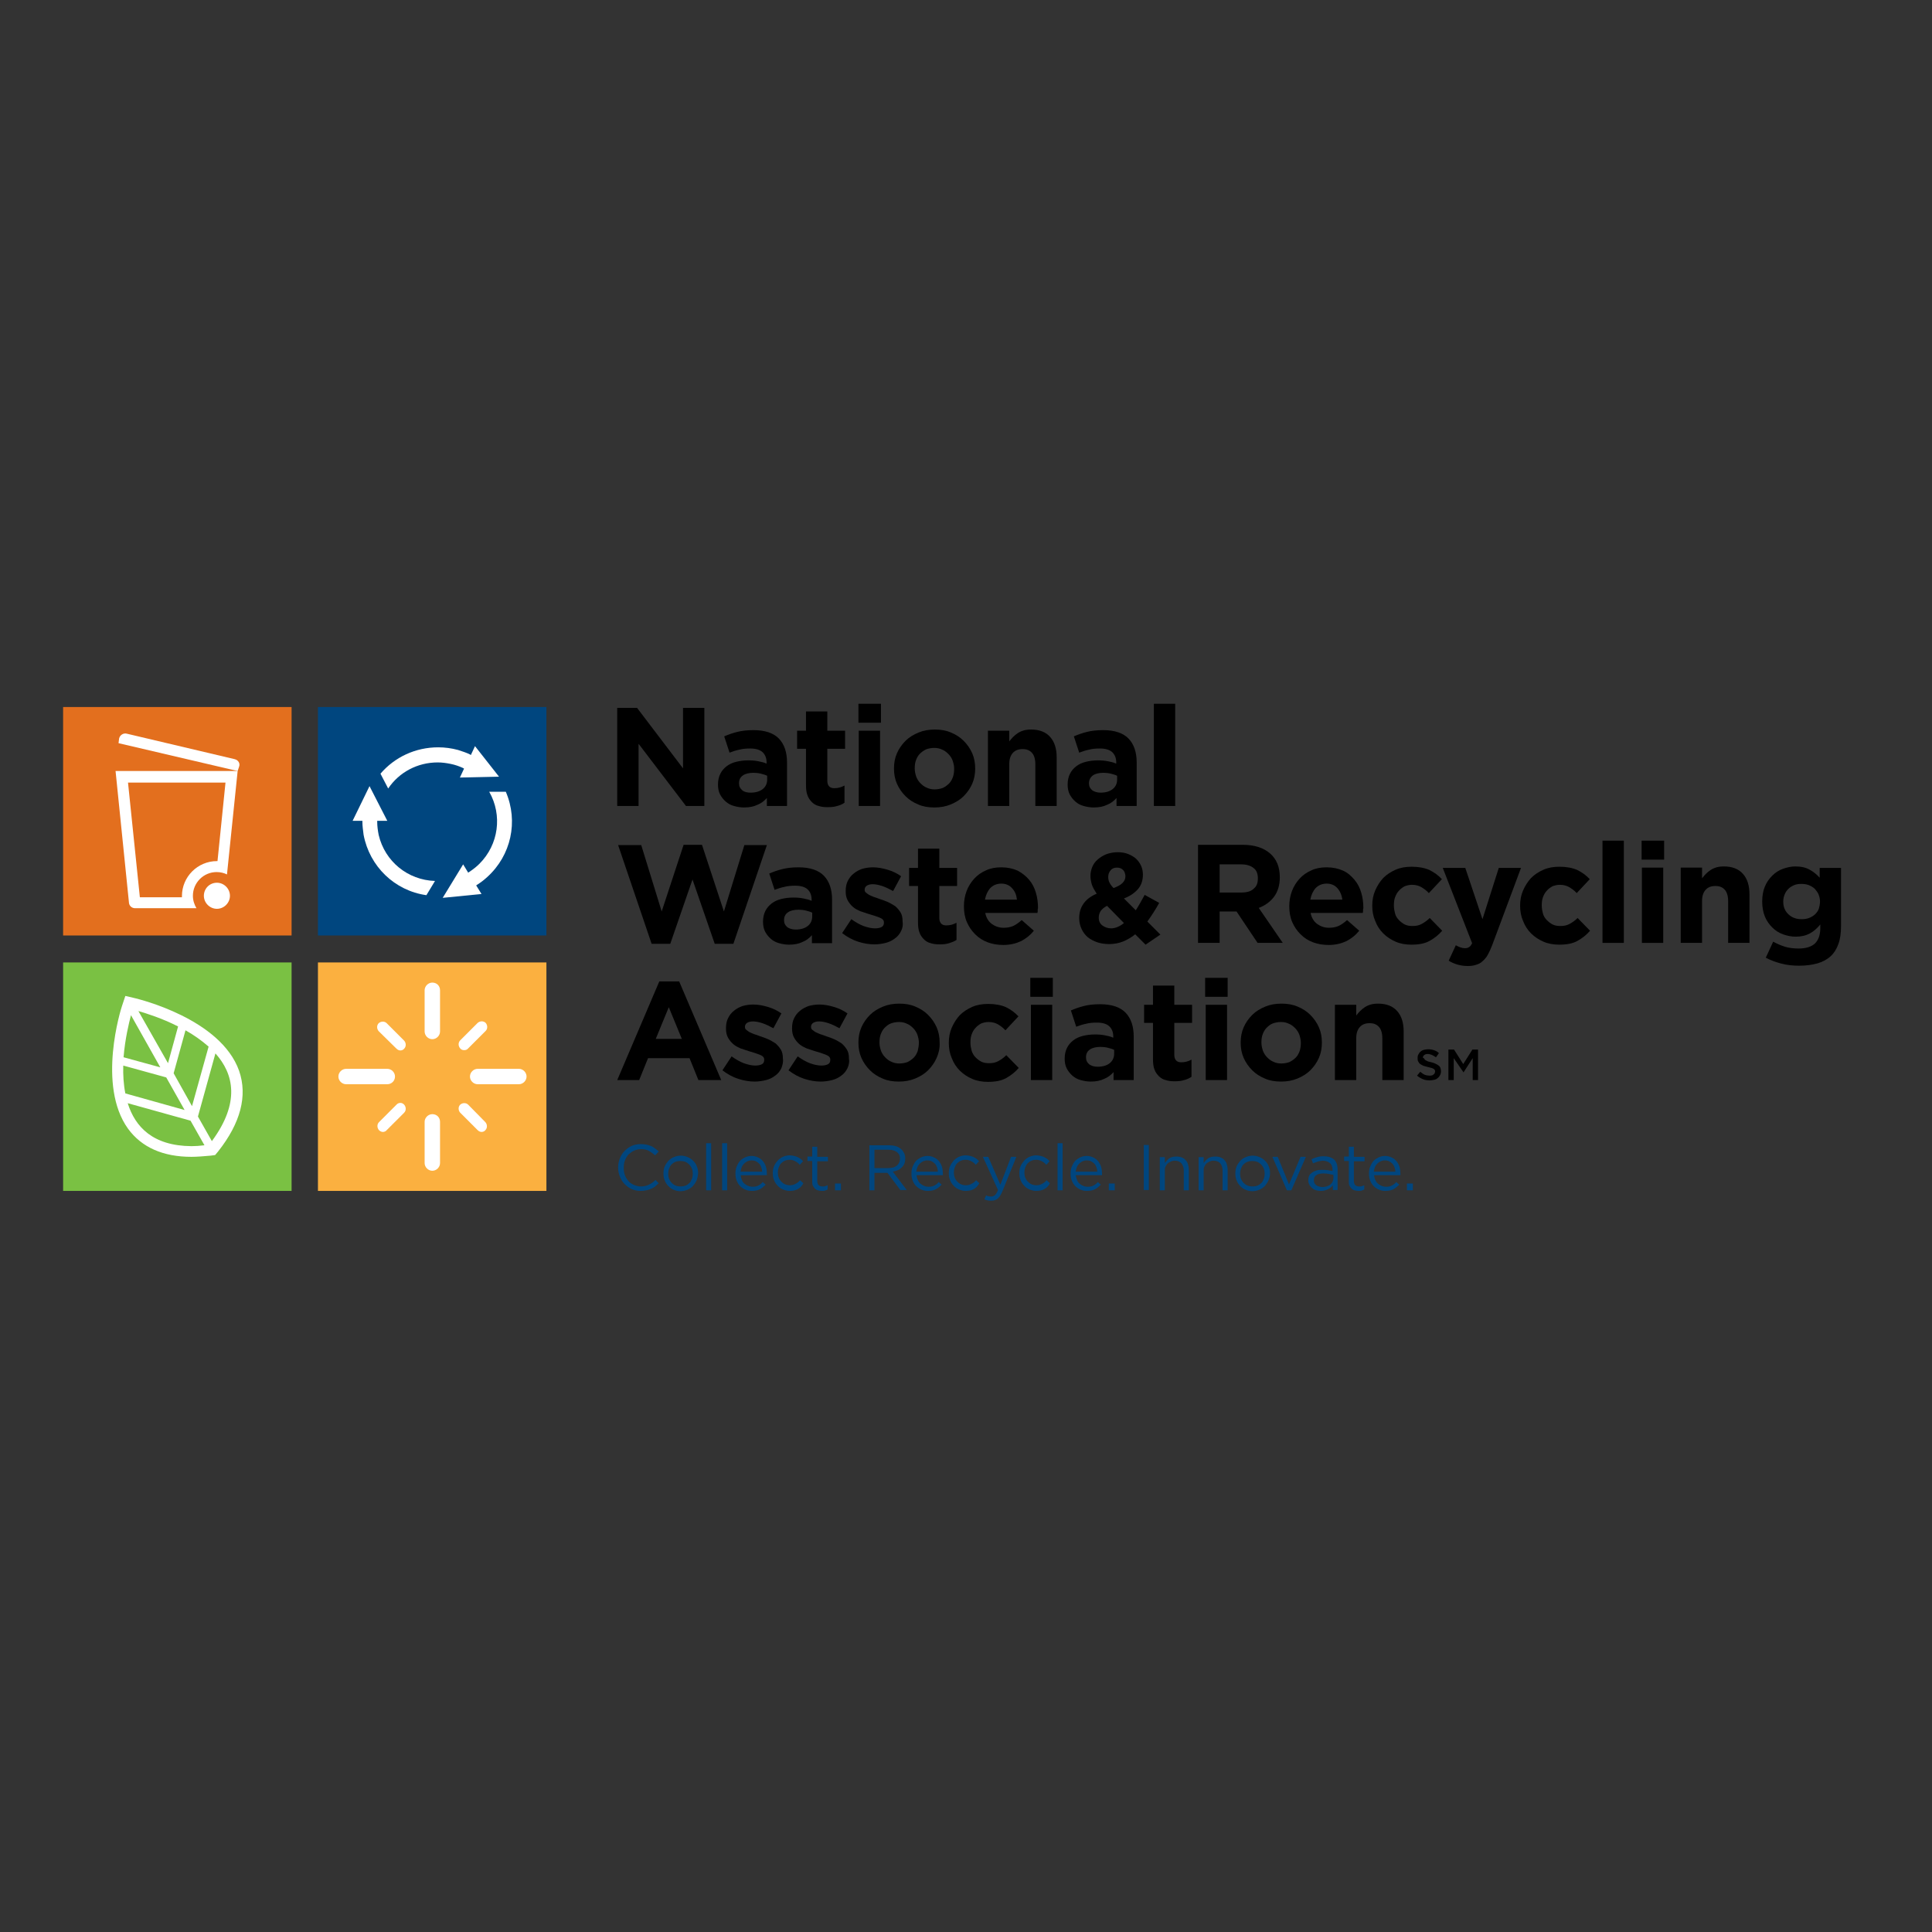<?xml version="1.0" encoding="utf-8"?>
<!-- Generator: Adobe Illustrator 19.2.1, SVG Export Plug-In . SVG Version: 6.00 Build 0)  -->
<svg version="1.1" id="layer" xmlns="http://www.w3.org/2000/svg" xmlns:xlink="http://www.w3.org/1999/xlink" x="0px" y="0px"
	 viewBox="0 0 652 652" style="enable-background:new 0 0 652 652;" xml:space="preserve">
<rect x="0" y="0" width="652" height="652" fill="#333333" stroke="none"/>
<style type="text/css">
	.st0{fill:#00467F;}
	.st1{fill:#E36F1E;}
	.st2{fill:#FFFFFF;}
	.st3{fill:#FBB040;}
	.st4{fill:#7AC143;}
</style>
<g>
	<path class="st0" d="M221.1,400.4c-0.4,0.3-0.9,0.6-1.4,0.8c-0.5,0.2-1,0.4-1.6,0.5c-0.6,0.1-1.2,0.2-1.9,0.2c-1.1,0-2.1-0.2-3-0.6
		c-0.9-0.4-1.7-1-2.4-1.7c-0.7-0.7-1.2-1.5-1.6-2.5c-0.4-1-0.6-2-0.6-3.1c0-1.1,0.2-2.1,0.6-3.1c0.4-1,0.9-1.8,1.6-2.5
		c0.7-0.7,1.5-1.3,2.4-1.7c0.9-0.4,2-0.6,3.1-0.6c0.7,0,1.3,0.1,1.9,0.2c0.6,0.1,1.1,0.3,1.6,0.5c0.5,0.2,0.9,0.5,1.3,0.8
		c0.4,0.3,0.8,0.6,1.2,1l-1.2,1.3c-0.7-0.6-1.4-1.1-2.1-1.5c-0.7-0.4-1.6-0.6-2.7-0.6c-0.8,0-1.6,0.2-2.3,0.5
		c-0.7,0.3-1.3,0.8-1.9,1.3c-0.5,0.6-0.9,1.2-1.2,2c-0.3,0.8-0.4,1.6-0.4,2.5c0,0.9,0.1,1.7,0.4,2.5c0.3,0.8,0.7,1.4,1.2,2
		c0.5,0.6,1.2,1,1.9,1.3c0.7,0.3,1.5,0.5,2.3,0.5c1,0,1.9-0.2,2.7-0.6c0.8-0.4,1.5-0.9,2.2-1.6l1.1,1.1
		C221.9,399.7,221.5,400,221.1,400.4z"/>
	<path class="st0" d="M235.1,398.3c-0.3,0.7-0.7,1.3-1.2,1.9c-0.5,0.5-1.1,1-1.9,1.3c-0.7,0.3-1.5,0.5-2.4,0.5s-1.6-0.2-2.3-0.5
		c-0.7-0.3-1.3-0.7-1.8-1.3c-0.5-0.5-0.9-1.1-1.2-1.9c-0.3-0.7-0.4-1.5-0.4-2.3c0-0.8,0.1-1.6,0.4-2.3c0.3-0.7,0.7-1.3,1.2-1.9
		c0.5-0.5,1.1-1,1.9-1.3c0.7-0.3,1.5-0.5,2.4-0.5c0.8,0,1.6,0.2,2.3,0.5c0.7,0.3,1.3,0.7,1.9,1.3c0.5,0.5,0.9,1.1,1.2,1.9
		c0.3,0.7,0.4,1.5,0.4,2.3C235.5,396.8,235.4,397.6,235.1,398.3z M233.5,394.4c-0.2-0.5-0.5-1-0.9-1.4c-0.4-0.4-0.8-0.7-1.3-0.9
		c-0.5-0.2-1.1-0.3-1.7-0.3c-0.6,0-1.2,0.1-1.7,0.3c-0.5,0.2-0.9,0.5-1.3,0.9c-0.4,0.4-0.6,0.9-0.8,1.4c-0.2,0.5-0.3,1.1-0.3,1.7
		c0,0.6,0.1,1.2,0.3,1.7c0.2,0.5,0.5,1,0.9,1.4c0.4,0.4,0.8,0.7,1.3,0.9c0.5,0.2,1.1,0.3,1.7,0.3c0.6,0,1.2-0.1,1.7-0.3
		c0.5-0.2,0.9-0.5,1.3-0.9c0.4-0.4,0.6-0.9,0.8-1.4c0.2-0.5,0.3-1.1,0.3-1.7C233.8,395.5,233.7,394.9,233.5,394.4z"/>
	<path class="st0" d="M238.3,401.7v-15.9h1.7v15.9H238.3z"/>
	<path class="st0" d="M243.7,401.7v-15.9h1.7v15.9H243.7z"/>
	<path class="st0" d="M250.4,398.3c0.2,0.5,0.5,0.9,0.9,1.2c0.4,0.3,0.8,0.6,1.2,0.7c0.4,0.2,0.9,0.3,1.4,0.3c0.8,0,1.5-0.1,2-0.4
		c0.6-0.3,1.1-0.7,1.5-1.2l1,0.9c-0.6,0.6-1.2,1.1-1.9,1.5c-0.7,0.4-1.6,0.6-2.7,0.6c-0.8,0-1.5-0.1-2.2-0.4
		c-0.7-0.3-1.3-0.7-1.8-1.2c-0.5-0.5-0.9-1.1-1.2-1.9c-0.3-0.7-0.4-1.5-0.4-2.4c0-0.8,0.1-1.6,0.4-2.3c0.3-0.7,0.6-1.3,1.1-1.9
		c0.5-0.5,1.1-0.9,1.7-1.2c0.7-0.3,1.4-0.5,2.2-0.5c0.8,0,1.6,0.2,2.2,0.5c0.7,0.3,1.2,0.7,1.7,1.3c0.4,0.5,0.8,1.2,1,1.9
		c0.2,0.7,0.3,1.5,0.3,2.3c0,0.1,0,0.2,0,0.2c0,0.1,0,0.2,0,0.3H250C250,397.3,250.2,397.8,250.4,398.3z M257.2,395.4
		c0-0.5-0.1-1-0.3-1.5c-0.2-0.5-0.4-0.9-0.7-1.2c-0.3-0.3-0.7-0.6-1.1-0.8c-0.4-0.2-0.9-0.3-1.5-0.3c-0.5,0-0.9,0.1-1.4,0.3
		c-0.4,0.2-0.8,0.5-1.1,0.8c-0.3,0.3-0.6,0.7-0.8,1.2c-0.2,0.5-0.3,1-0.4,1.5H257.2z"/>
	<path class="st0" d="M269.2,401.3c-0.7,0.4-1.6,0.6-2.7,0.6c-0.8,0-1.6-0.2-2.3-0.5c-0.7-0.3-1.3-0.7-1.8-1.3
		c-0.5-0.5-0.9-1.1-1.2-1.9c-0.3-0.7-0.4-1.5-0.4-2.3c0-0.8,0.1-1.6,0.4-2.3c0.3-0.7,0.7-1.3,1.2-1.9c0.5-0.5,1.1-1,1.8-1.3
		c0.7-0.3,1.5-0.5,2.3-0.5c0.5,0,1,0.1,1.5,0.2c0.4,0.1,0.8,0.2,1.2,0.4c0.4,0.2,0.7,0.4,1,0.6c0.3,0.2,0.6,0.5,0.8,0.8l-1.1,1.2
		c-0.4-0.5-0.9-0.9-1.5-1.2c-0.5-0.3-1.2-0.5-1.9-0.5c-0.6,0-1.1,0.1-1.6,0.3c-0.5,0.2-0.9,0.5-1.3,0.9c-0.4,0.4-0.6,0.9-0.8,1.4
		c-0.2,0.5-0.3,1.1-0.3,1.7c0,0.6,0.1,1.2,0.3,1.7c0.2,0.5,0.5,1,0.9,1.4c0.4,0.4,0.8,0.7,1.3,0.9c0.5,0.2,1,0.3,1.6,0.3
		c0.7,0,1.4-0.2,1.9-0.5c0.6-0.3,1.1-0.7,1.5-1.2l1.1,1C270.6,400.4,269.9,400.9,269.2,401.3z"/>
	<path class="st0" d="M275.8,398.5c0,0.7,0.2,1.2,0.5,1.5c0.4,0.3,0.8,0.4,1.4,0.4c0.3,0,0.6,0,0.8-0.1c0.3-0.1,0.5-0.2,0.8-0.3v1.4
		c-0.3,0.2-0.6,0.3-0.9,0.4c-0.3,0.1-0.7,0.1-1.1,0.1c-0.4,0-0.9-0.1-1.3-0.2c-0.4-0.1-0.7-0.3-1-0.6c-0.3-0.3-0.5-0.6-0.7-1
		c-0.2-0.4-0.2-0.9-0.2-1.5v-6.8h-1.6v-1.5h1.6V387h1.7v3.4h3.6v1.5h-3.6V398.5z"/>
	<path class="st0" d="M281.8,401.7v-2.3h2v2.3H281.8z"/>
	<path class="st0" d="M303.9,401.7l-4.4-5.9h-4.4v5.9h-1.7v-15.2h6.6c0.8,0,1.6,0.1,2.3,0.3c0.7,0.2,1.2,0.5,1.7,0.9
		c0.5,0.4,0.8,0.9,1.1,1.4c0.3,0.6,0.4,1.2,0.4,1.9c0,0.6-0.1,1.2-0.3,1.7c-0.2,0.5-0.5,0.9-0.9,1.3c-0.4,0.4-0.8,0.7-1.3,0.9
		c-0.5,0.2-1.1,0.4-1.7,0.5l4.7,6.2H303.9z M302.7,388.8c-0.7-0.5-1.6-0.8-2.9-0.8h-4.7v6.2h4.7c0.6,0,1.1-0.1,1.6-0.2
		c0.5-0.1,0.9-0.4,1.2-0.6c0.4-0.3,0.6-0.6,0.8-1c0.2-0.4,0.3-0.8,0.3-1.3C303.8,390.1,303.4,389.4,302.7,388.8z"/>
	<path class="st0" d="M309.8,398.3c0.2,0.5,0.5,0.9,0.9,1.2c0.4,0.3,0.8,0.6,1.2,0.7c0.4,0.2,0.9,0.3,1.4,0.3c0.8,0,1.5-0.1,2-0.4
		c0.6-0.3,1.1-0.7,1.5-1.2l1,0.9c-0.6,0.6-1.2,1.1-1.9,1.5c-0.7,0.4-1.6,0.6-2.7,0.6c-0.8,0-1.5-0.1-2.2-0.4
		c-0.7-0.3-1.3-0.7-1.8-1.2s-0.9-1.1-1.2-1.9c-0.3-0.7-0.4-1.5-0.4-2.4c0-0.8,0.1-1.6,0.4-2.3c0.3-0.7,0.6-1.3,1.1-1.9
		c0.5-0.5,1.1-0.9,1.7-1.2c0.7-0.3,1.4-0.5,2.2-0.5c0.8,0,1.6,0.2,2.2,0.5c0.7,0.3,1.2,0.7,1.7,1.3c0.4,0.5,0.8,1.2,1,1.9
		c0.2,0.7,0.3,1.5,0.3,2.3c0,0.1,0,0.2,0,0.2c0,0.1,0,0.2,0,0.3h-8.9C309.4,397.3,309.5,397.8,309.8,398.3z M316.5,395.4
		c0-0.5-0.1-1-0.3-1.5c-0.2-0.5-0.4-0.9-0.7-1.2c-0.3-0.3-0.7-0.6-1.1-0.8c-0.4-0.2-0.9-0.3-1.5-0.3c-0.5,0-0.9,0.1-1.4,0.3
		c-0.4,0.2-0.8,0.5-1.1,0.8c-0.3,0.3-0.6,0.7-0.8,1.2c-0.2,0.5-0.3,1-0.4,1.5H316.5z"/>
	<path class="st0" d="M328.6,401.3c-0.7,0.4-1.6,0.6-2.7,0.6c-0.8,0-1.6-0.2-2.3-0.5c-0.7-0.3-1.3-0.7-1.8-1.3
		c-0.5-0.5-0.9-1.1-1.2-1.9c-0.3-0.7-0.4-1.5-0.4-2.3c0-0.8,0.1-1.6,0.4-2.3c0.3-0.7,0.7-1.3,1.2-1.9c0.5-0.5,1.1-1,1.8-1.3
		c0.7-0.3,1.5-0.5,2.3-0.5c0.5,0,1,0.1,1.5,0.2c0.4,0.1,0.8,0.2,1.2,0.4c0.4,0.2,0.7,0.4,1,0.6c0.3,0.2,0.6,0.5,0.8,0.8l-1.1,1.2
		c-0.4-0.5-0.9-0.9-1.5-1.2c-0.5-0.3-1.2-0.5-1.9-0.5c-0.6,0-1.1,0.1-1.6,0.3c-0.5,0.2-0.9,0.5-1.3,0.9c-0.4,0.4-0.6,0.9-0.8,1.4
		c-0.2,0.5-0.3,1.1-0.3,1.7c0,0.6,0.1,1.2,0.3,1.7c0.2,0.5,0.5,1,0.9,1.4c0.4,0.4,0.8,0.7,1.3,0.9c0.5,0.2,1,0.3,1.6,0.3
		c0.7,0,1.4-0.2,1.9-0.5c0.6-0.3,1.1-0.7,1.5-1.2l1.1,1C329.9,400.4,329.3,400.9,328.6,401.3z"/>
	<path class="st0" d="M338.3,402c-0.5,1.2-1,2-1.6,2.5c-0.6,0.5-1.3,0.7-2.1,0.7c-0.5,0-0.9,0-1.3-0.1c-0.4-0.1-0.8-0.2-1.1-0.4
		l0.6-1.3c0.3,0.1,0.5,0.3,0.8,0.3c0.3,0.1,0.6,0.1,0.9,0.1c0.5,0,0.9-0.2,1.3-0.5c0.3-0.3,0.7-0.9,1-1.7l-5.1-11.2h1.8l4.1,9.4
		l3.6-9.4h1.8L338.3,402z"/>
	<path class="st0" d="M352.4,401.3c-0.7,0.4-1.6,0.6-2.7,0.6c-0.8,0-1.6-0.2-2.3-0.5c-0.7-0.3-1.3-0.7-1.8-1.3
		c-0.5-0.5-0.9-1.1-1.2-1.9c-0.3-0.7-0.4-1.5-0.4-2.3c0-0.8,0.1-1.6,0.4-2.3c0.3-0.7,0.7-1.3,1.2-1.9c0.5-0.5,1.1-1,1.8-1.3
		c0.7-0.3,1.5-0.5,2.3-0.5c0.5,0,1,0.1,1.5,0.2c0.4,0.1,0.8,0.2,1.2,0.4c0.4,0.2,0.7,0.4,1,0.6c0.3,0.2,0.6,0.5,0.8,0.8l-1.1,1.2
		c-0.4-0.5-0.9-0.9-1.5-1.2c-0.5-0.3-1.2-0.5-1.9-0.5c-0.6,0-1.1,0.1-1.6,0.3c-0.5,0.2-0.9,0.5-1.3,0.9c-0.4,0.4-0.6,0.9-0.8,1.4
		c-0.2,0.5-0.3,1.1-0.3,1.7c0,0.6,0.1,1.2,0.3,1.7c0.2,0.5,0.5,1,0.9,1.4c0.4,0.4,0.8,0.7,1.3,0.9c0.5,0.2,1,0.3,1.6,0.3
		c0.7,0,1.4-0.2,1.9-0.5c0.6-0.3,1.1-0.7,1.5-1.2l1.1,1C353.8,400.4,353.1,400.9,352.4,401.3z"/>
	<path class="st0" d="M356.9,401.7v-15.9h1.7v15.9H356.9z"/>
	<path class="st0" d="M363.5,398.3c0.2,0.5,0.5,0.9,0.9,1.2c0.4,0.3,0.8,0.6,1.2,0.7c0.4,0.2,0.9,0.3,1.4,0.3c0.8,0,1.5-0.1,2-0.4
		c0.6-0.3,1.1-0.7,1.5-1.2l1,0.9c-0.6,0.6-1.2,1.1-1.9,1.5c-0.7,0.4-1.6,0.6-2.7,0.6c-0.8,0-1.5-0.1-2.2-0.4
		c-0.7-0.3-1.3-0.7-1.8-1.2s-0.9-1.1-1.2-1.9c-0.3-0.7-0.4-1.5-0.4-2.4c0-0.8,0.1-1.6,0.4-2.3c0.3-0.7,0.6-1.3,1.1-1.9
		c0.5-0.5,1.1-0.9,1.7-1.2c0.7-0.3,1.4-0.5,2.2-0.5c0.8,0,1.6,0.2,2.2,0.5c0.7,0.3,1.2,0.7,1.7,1.3c0.4,0.5,0.8,1.2,1,1.9
		c0.2,0.7,0.3,1.5,0.3,2.3c0,0.1,0,0.2,0,0.2c0,0.1,0,0.2,0,0.3h-8.9C363.2,397.3,363.3,397.8,363.5,398.3z M370.3,395.4
		c0-0.5-0.1-1-0.3-1.5c-0.2-0.5-0.4-0.9-0.7-1.2c-0.3-0.3-0.7-0.6-1.1-0.8c-0.4-0.2-0.9-0.3-1.5-0.3c-0.5,0-0.9,0.1-1.4,0.3
		c-0.4,0.2-0.8,0.5-1.1,0.8c-0.3,0.3-0.6,0.7-0.8,1.2c-0.2,0.5-0.3,1-0.4,1.5H370.3z"/>
	<path class="st0" d="M374.2,401.7v-2.3h2v2.3H374.2z"/>
	<path class="st0" d="M387.7,386.4v15.2h-1.7v-15.2H387.7z"/>
	<path class="st0" d="M393.1,401.7h-1.7v-11.2h1.7v2c0.4-0.6,0.9-1.1,1.5-1.6c0.6-0.4,1.4-0.6,2.4-0.6c0.7,0,1.3,0.1,1.8,0.3
		c0.5,0.2,1,0.5,1.3,0.9c0.4,0.4,0.7,0.9,0.8,1.4c0.2,0.6,0.3,1.2,0.3,1.8v7h-1.7v-6.6c0-1-0.3-1.9-0.8-2.5
		c-0.5-0.6-1.3-0.9-2.3-0.9c-0.5,0-0.9,0.1-1.3,0.3c-0.4,0.2-0.8,0.4-1.1,0.7c-0.3,0.3-0.5,0.7-0.7,1.1c-0.2,0.4-0.2,0.9-0.2,1.4
		V401.7z"/>
	<path class="st0" d="M406.2,401.7h-1.7v-11.2h1.7v2c0.4-0.6,0.9-1.1,1.5-1.6c0.6-0.4,1.4-0.6,2.4-0.6c0.7,0,1.3,0.1,1.8,0.3
		c0.5,0.2,1,0.5,1.3,0.9c0.4,0.4,0.7,0.9,0.8,1.4c0.2,0.6,0.3,1.2,0.3,1.8v7h-1.7v-6.6c0-1-0.3-1.9-0.8-2.5
		c-0.5-0.6-1.3-0.9-2.3-0.9c-0.5,0-0.9,0.1-1.3,0.3c-0.4,0.2-0.8,0.4-1.1,0.7c-0.3,0.3-0.5,0.7-0.7,1.1c-0.2,0.4-0.2,0.9-0.2,1.4
		V401.7z"/>
	<path class="st0" d="M428.1,398.3c-0.3,0.7-0.7,1.3-1.2,1.9c-0.5,0.5-1.1,1-1.9,1.3c-0.7,0.3-1.5,0.5-2.4,0.5
		c-0.8,0-1.6-0.2-2.3-0.5c-0.7-0.3-1.3-0.7-1.8-1.3c-0.5-0.5-0.9-1.1-1.2-1.9c-0.3-0.7-0.4-1.5-0.4-2.3c0-0.8,0.1-1.6,0.4-2.3
		c0.3-0.7,0.7-1.3,1.2-1.9c0.5-0.5,1.1-1,1.9-1.3c0.7-0.3,1.5-0.5,2.4-0.5c0.8,0,1.6,0.2,2.3,0.5c0.7,0.3,1.3,0.7,1.9,1.3
		c0.5,0.5,0.9,1.1,1.2,1.9c0.3,0.7,0.4,1.5,0.4,2.3C428.6,396.8,428.4,397.6,428.1,398.3z M426.5,394.4c-0.2-0.5-0.5-1-0.9-1.4
		c-0.4-0.4-0.8-0.7-1.3-0.9c-0.5-0.2-1.1-0.3-1.7-0.3c-0.6,0-1.2,0.1-1.7,0.3c-0.5,0.2-0.9,0.5-1.3,0.9c-0.4,0.4-0.6,0.9-0.8,1.4
		c-0.2,0.5-0.3,1.1-0.3,1.7c0,0.6,0.1,1.2,0.3,1.7c0.2,0.5,0.5,1,0.9,1.4c0.4,0.4,0.8,0.7,1.3,0.9c0.5,0.2,1.1,0.3,1.7,0.3
		c0.6,0,1.2-0.1,1.7-0.3c0.5-0.2,0.9-0.5,1.3-0.9c0.4-0.4,0.6-0.9,0.8-1.4c0.2-0.5,0.3-1.1,0.3-1.7
		C426.8,395.5,426.7,394.9,426.5,394.4z"/>
	<path class="st0" d="M438.9,390.4h1.8l-4.9,11.3h-1.5l-4.9-11.3h1.8l3.8,9.3L438.9,390.4z"/>
	<path class="st0" d="M444.7,392c-0.5,0.2-1.1,0.4-1.6,0.6l-0.5-1.4c0.6-0.3,1.3-0.5,1.9-0.7c0.6-0.2,1.4-0.3,2.2-0.3
		c1.5,0,2.7,0.4,3.5,1.1s1.2,1.9,1.2,3.4v6.9h-1.6V400c-0.4,0.5-0.9,1-1.6,1.3c-0.7,0.4-1.5,0.6-2.5,0.6c-0.5,0-1-0.1-1.5-0.2
		c-0.5-0.1-1-0.4-1.3-0.7c-0.4-0.3-0.7-0.7-1-1.1c-0.2-0.4-0.4-1-0.4-1.5s0.1-1.1,0.3-1.6c0.2-0.5,0.6-0.8,1-1.1
		c0.4-0.3,0.9-0.5,1.5-0.7c0.6-0.2,1.2-0.2,1.9-0.2c0.7,0,1.4,0,1.9,0.1c0.5,0.1,1.1,0.2,1.6,0.3v-0.4c0-1-0.3-1.8-0.9-2.3
		c-0.6-0.5-1.4-0.8-2.5-0.8C445.9,391.8,445.3,391.8,444.7,392z M444.2,396.6c-0.6,0.4-0.8,1-0.8,1.7c0,0.4,0.1,0.7,0.2,1
		c0.2,0.3,0.4,0.5,0.6,0.7c0.3,0.2,0.6,0.3,0.9,0.4c0.3,0.1,0.7,0.2,1.1,0.2c0.5,0,1-0.1,1.5-0.2c0.5-0.2,0.9-0.4,1.2-0.6
		c0.3-0.3,0.6-0.6,0.8-1s0.3-0.8,0.3-1.2v-1.1c-0.4-0.1-0.9-0.2-1.4-0.3c-0.5-0.1-1.2-0.2-1.9-0.2
		C445.6,396,444.7,396.2,444.2,396.6z"/>
	<path class="st0" d="M456.9,398.5c0,0.7,0.2,1.2,0.5,1.5c0.4,0.3,0.8,0.4,1.4,0.4c0.3,0,0.6,0,0.8-0.1c0.3-0.1,0.5-0.2,0.8-0.3v1.4
		c-0.3,0.2-0.6,0.3-0.9,0.4c-0.3,0.1-0.7,0.1-1.1,0.1c-0.4,0-0.9-0.1-1.3-0.2c-0.4-0.1-0.7-0.3-1-0.6c-0.3-0.3-0.5-0.6-0.7-1
		s-0.2-0.9-0.2-1.5v-6.8h-1.6v-1.5h1.6V387h1.7v3.4h3.6v1.5h-3.6V398.5z"/>
	<path class="st0" d="M464.2,398.3c0.2,0.5,0.5,0.9,0.9,1.2c0.4,0.3,0.8,0.6,1.2,0.7c0.4,0.2,0.9,0.3,1.4,0.3c0.8,0,1.5-0.1,2-0.4
		c0.6-0.3,1.1-0.7,1.5-1.2l1,0.9c-0.6,0.6-1.2,1.1-1.9,1.5c-0.7,0.4-1.6,0.6-2.7,0.6c-0.8,0-1.5-0.1-2.2-0.4
		c-0.7-0.3-1.3-0.7-1.8-1.2s-0.9-1.1-1.2-1.9c-0.3-0.7-0.4-1.5-0.4-2.4c0-0.8,0.1-1.6,0.4-2.3c0.3-0.7,0.6-1.3,1.1-1.9
		c0.5-0.5,1.1-0.9,1.7-1.2c0.7-0.3,1.4-0.5,2.2-0.5c0.8,0,1.6,0.2,2.2,0.5c0.7,0.3,1.2,0.7,1.7,1.3c0.4,0.5,0.8,1.2,1,1.9
		c0.2,0.7,0.3,1.5,0.3,2.3c0,0.1,0,0.2,0,0.2c0,0.1,0,0.2,0,0.3h-8.9C463.8,397.3,463.9,397.8,464.2,398.3z M470.9,395.4
		c0-0.5-0.1-1-0.3-1.5c-0.2-0.5-0.4-0.9-0.7-1.2s-0.7-0.6-1.1-0.8c-0.4-0.2-0.9-0.3-1.5-0.3c-0.5,0-0.9,0.1-1.4,0.3
		c-0.4,0.2-0.8,0.5-1.1,0.8c-0.3,0.3-0.6,0.7-0.8,1.2c-0.2,0.5-0.3,1-0.4,1.5H470.9z"/>
	<path class="st0" d="M474.8,401.7v-2.3h2v2.3H474.8z"/>
</g>
<g>
	<path d="M231.5,272l-16-21v21h-7.2v-33.1h6.7l15.5,20.4v-20.4h7.2V272H231.5z"/>
</g>
<g>
	<path d="M258.8,272v-2.7c-0.9,1-1.9,1.8-3.2,2.3c-1.2,0.6-2.7,0.9-4.5,0.9c-1.2,0-2.3-0.2-3.4-0.5c-1.1-0.3-2-0.8-2.8-1.5
		c-0.8-0.7-1.4-1.5-1.9-2.4c-0.5-1-0.7-2.1-0.7-3.3v-0.1c0-1.4,0.3-2.6,0.8-3.6s1.2-1.8,2.1-2.5c0.9-0.7,2-1.2,3.2-1.5
		c1.2-0.3,2.6-0.5,4.1-0.5c1.3,0,2.4,0.1,3.4,0.3c1,0.2,1.9,0.4,2.8,0.8v-0.4c0-1.5-0.5-2.7-1.4-3.5c-0.9-0.8-2.3-1.2-4.1-1.2
		c-1.4,0-2.6,0.1-3.7,0.4c-1.1,0.2-2.2,0.6-3.3,1l-1.8-5.5c1.4-0.6,2.8-1.1,4.4-1.5s3.3-0.6,5.5-0.6c3.9,0,6.8,1,8.6,2.9
		c1.8,1.9,2.7,4.6,2.7,8V272H258.8z M258.9,261.8c-0.6-0.3-1.3-0.5-2.1-0.7c-0.8-0.2-1.6-0.3-2.5-0.3c-1.5,0-2.8,0.3-3.6,0.9
		c-0.9,0.6-1.3,1.5-1.3,2.6v0.1c0,1,0.4,1.7,1.1,2.3s1.7,0.8,2.8,0.8c1.7,0,3.1-0.4,4.1-1.2c1-0.8,1.5-1.9,1.5-3.2V261.8z"/>
	<path d="M282.5,272c-0.9,0.3-2,0.4-3.2,0.4c-1.1,0-2.1-0.1-3-0.4c-0.9-0.2-1.7-0.7-2.3-1.3c-0.6-0.6-1.2-1.4-1.5-2.3
		c-0.4-1-0.5-2.2-0.5-3.7v-12h-3v-6.1h3v-6.5h7.2v6.5h6v6.1h-6v10.8c0,1.6,0.8,2.5,2.3,2.5c1.3,0,2.4-0.3,3.5-0.9v5.8
		C284.3,271.4,283.4,271.8,282.5,272z"/>
	<path d="M289.7,243.9v-6.4h7.6v6.4H289.7z M289.8,272v-25.4h7.2V272H289.8z"/>
	<path d="M328.1,264.5c-0.7,1.6-1.7,3-2.9,4.2c-1.2,1.2-2.7,2.1-4.4,2.8c-1.7,0.7-3.5,1-5.5,1c-2,0-3.8-0.3-5.4-1
		c-1.7-0.7-3.1-1.6-4.3-2.8c-1.2-1.2-2.2-2.6-2.9-4.2c-0.7-1.6-1-3.3-1-5.1v-0.1c0-1.8,0.3-3.5,1-5.1c0.7-1.6,1.7-3,2.9-4.2
		c1.2-1.2,2.7-2.1,4.4-2.8c1.7-0.7,3.5-1,5.5-1c2,0,3.8,0.3,5.4,1c1.7,0.7,3.1,1.6,4.3,2.8c1.2,1.2,2.2,2.6,2.9,4.2
		c0.7,1.6,1,3.3,1,5.1v0.1C329.1,261.2,328.8,262.9,328.1,264.5z M322,259.4c0-0.9-0.2-1.8-0.5-2.7c-0.3-0.8-0.8-1.6-1.4-2.2
		c-0.6-0.6-1.3-1.2-2.1-1.5c-0.8-0.4-1.7-0.6-2.7-0.6c-1,0-2,0.2-2.8,0.5c-0.8,0.4-1.5,0.9-2.1,1.5c-0.6,0.6-1,1.4-1.3,2.2
		c-0.3,0.8-0.4,1.7-0.4,2.7v0.1c0,0.9,0.2,1.8,0.5,2.7c0.3,0.8,0.8,1.6,1.4,2.2c0.6,0.6,1.3,1.2,2.1,1.5c0.8,0.4,1.7,0.6,2.7,0.6
		c1,0,2-0.2,2.8-0.5c0.8-0.4,1.5-0.9,2.1-1.5c0.6-0.6,1-1.4,1.3-2.2C321.9,261.3,322,260.4,322,259.4L322,259.4z"/>
	<path d="M349.4,272v-14.1c0-1.7-0.4-3-1.1-3.8c-0.8-0.9-1.8-1.3-3.2-1.3s-2.5,0.4-3.3,1.3c-0.8,0.9-1.2,2.1-1.2,3.8V272h-7.2v-25.4
		h7.2v3.6c0.4-0.5,0.9-1.1,1.3-1.5c0.5-0.5,1-0.9,1.6-1.3c0.6-0.4,1.3-0.7,2-0.9c0.7-0.2,1.5-0.3,2.5-0.3c2.7,0,4.9,0.8,6.4,2.5
		c1.5,1.7,2.2,4,2.2,6.9V272H349.4z"/>
	<path d="M376.8,272v-2.7c-0.9,1-1.9,1.8-3.2,2.3c-1.2,0.6-2.7,0.9-4.5,0.9c-1.2,0-2.3-0.2-3.4-0.5s-2-0.8-2.8-1.5
		c-0.8-0.7-1.4-1.5-1.9-2.4c-0.5-1-0.7-2.1-0.7-3.3v-0.1c0-1.4,0.3-2.6,0.8-3.6c0.5-1,1.2-1.8,2.1-2.5c0.9-0.7,2-1.2,3.2-1.5
		c1.2-0.3,2.6-0.5,4.1-0.5c1.3,0,2.4,0.1,3.4,0.3c1,0.2,1.9,0.4,2.8,0.8v-0.4c0-1.5-0.5-2.7-1.4-3.5c-0.9-0.8-2.3-1.2-4.1-1.2
		c-1.4,0-2.6,0.1-3.7,0.4c-1.1,0.2-2.2,0.6-3.3,1l-1.8-5.5c1.4-0.6,2.8-1.1,4.4-1.5s3.3-0.6,5.5-0.6c3.9,0,6.8,1,8.6,2.9
		c1.8,1.9,2.7,4.6,2.7,8V272H376.8z M377,261.8c-0.6-0.3-1.3-0.5-2.1-0.7c-0.8-0.2-1.6-0.3-2.5-0.3c-1.5,0-2.8,0.3-3.6,0.9
		s-1.3,1.5-1.3,2.6v0.1c0,1,0.4,1.7,1.1,2.3c0.7,0.5,1.7,0.8,2.8,0.8c1.7,0,3.1-0.4,4.1-1.2c1-0.8,1.5-1.9,1.5-3.2V261.8z"/>
	<path d="M389.4,272v-34.5h7.2V272H389.4z"/>
</g>
<g>
	<path d="M247.5,318.5h-6.3l-7.5-21.7l-7.5,21.7h-6.3l-11.3-33.3h7.8l6.9,22.4l7.4-22.5h6.2l7.4,22.5l6.9-22.4h7.6L247.5,318.5z"/>
	<path d="M274,318.3v-2.7c-0.9,1-1.9,1.8-3.2,2.3c-1.2,0.6-2.7,0.9-4.5,0.9c-1.2,0-2.3-0.2-3.4-0.5c-1.1-0.3-2-0.8-2.8-1.5
		c-0.8-0.7-1.4-1.5-1.9-2.4c-0.5-1-0.7-2.1-0.7-3.3v-0.1c0-1.4,0.3-2.6,0.8-3.6c0.5-1,1.2-1.8,2.1-2.5c0.9-0.7,2-1.2,3.2-1.5
		c1.2-0.3,2.6-0.5,4.1-0.5c1.3,0,2.4,0.1,3.4,0.3c1,0.2,1.9,0.4,2.8,0.8v-0.4c0-1.5-0.5-2.7-1.4-3.5c-0.9-0.8-2.3-1.2-4.1-1.2
		c-1.4,0-2.6,0.1-3.7,0.4c-1.1,0.2-2.2,0.6-3.3,1l-1.8-5.5c1.4-0.6,2.8-1.1,4.4-1.5s3.3-0.6,5.5-0.6c3.9,0,6.8,1,8.6,2.9
		c1.8,1.9,2.7,4.6,2.7,8v14.7H274z M274.1,308c-0.6-0.3-1.3-0.5-2.1-0.7c-0.8-0.2-1.6-0.3-2.5-0.3c-1.5,0-2.8,0.3-3.6,0.9
		c-0.9,0.6-1.3,1.5-1.3,2.6v0.1c0,1,0.4,1.7,1.1,2.3c0.7,0.5,1.7,0.8,2.8,0.8c1.7,0,3.1-0.4,4.1-1.2c1-0.8,1.5-1.9,1.5-3.2V308z"/>
	<path d="M304.1,314.2c-0.5,1-1.2,1.9-2.1,2.5c-0.9,0.7-1.9,1.2-3.1,1.5c-1.2,0.3-2.5,0.5-3.8,0.5c-1.8,0-3.6-0.3-5.5-0.9
		c-1.9-0.6-3.7-1.6-5.4-2.9l3.1-4.7c1.4,1,2.8,1.8,4.1,2.3c1.4,0.5,2.7,0.8,3.9,0.8c1,0,1.8-0.2,2.3-0.5c0.5-0.3,0.7-0.8,0.7-1.4
		v-0.1c0-0.4-0.1-0.7-0.4-1c-0.3-0.3-0.7-0.5-1.2-0.7c-0.5-0.2-1.1-0.4-1.7-0.6c-0.6-0.2-1.3-0.4-2-0.6c-0.9-0.3-1.8-0.6-2.7-0.9
		c-0.9-0.4-1.7-0.8-2.4-1.4c-0.7-0.6-1.3-1.3-1.8-2.2c-0.5-0.9-0.7-1.9-0.7-3.1v-0.1c0-1.3,0.2-2.4,0.7-3.4c0.5-1,1.1-1.8,2-2.5
		c0.8-0.7,1.8-1.2,2.9-1.6c1.1-0.3,2.3-0.5,3.6-0.5c1.6,0,3.2,0.3,4.9,0.8c1.7,0.5,3.2,1.2,4.6,2.2l-2.7,5c-1.3-0.7-2.5-1.3-3.7-1.7
		c-1.2-0.4-2.3-0.6-3.2-0.6c-0.9,0-1.5,0.2-2,0.5c-0.4,0.3-0.7,0.7-0.7,1.3v0.1c0,0.3,0.1,0.7,0.4,0.9c0.3,0.3,0.7,0.5,1.1,0.8
		c0.5,0.2,1,0.5,1.6,0.7c0.6,0.2,1.3,0.4,2,0.7c0.9,0.3,1.8,0.6,2.7,1c0.9,0.4,1.7,0.9,2.5,1.4c0.7,0.6,1.3,1.3,1.8,2.1
		c0.5,0.8,0.7,1.8,0.7,3v0.1C304.8,312,304.6,313.2,304.1,314.2z"/>
	<path d="M320.3,318.3c-0.9,0.3-2,0.4-3.2,0.4c-1.1,0-2.1-0.1-3-0.4c-0.9-0.2-1.7-0.7-2.3-1.3c-0.6-0.6-1.2-1.4-1.5-2.3
		c-0.4-1-0.5-2.2-0.5-3.7v-12h-3v-6.1h3v-6.5h7.2v6.5h6v6.1h-6v10.8c0,1.6,0.8,2.5,2.3,2.5c1.3,0,2.4-0.3,3.5-0.9v5.8
		C322.1,317.7,321.2,318,320.3,318.3z"/>
	<path d="M350.2,307.2c0,0.3,0,0.6-0.1,0.9h-17.6c0.3,1.6,1.1,2.9,2.2,3.7c1.1,0.8,2.4,1.3,4,1.3c1.2,0,2.3-0.2,3.2-0.6
		c0.9-0.4,1.9-1.1,2.9-2l4.1,3.6c-1.2,1.5-2.6,2.6-4.3,3.5c-1.7,0.8-3.7,1.3-6,1.3c-1.9,0-3.7-0.3-5.3-0.9c-1.6-0.6-3-1.5-4.2-2.7
		c-1.2-1.2-2.1-2.5-2.8-4.1c-0.7-1.6-1-3.4-1-5.3v-0.1c0-1.8,0.3-3.5,0.9-5.1c0.6-1.6,1.5-3,2.6-4.2c1.1-1.2,2.4-2.1,4-2.8
		c1.5-0.7,3.2-1,5.1-1c2.1,0,3.9,0.4,5.5,1.1c1.5,0.8,2.8,1.8,3.9,3.1s1.8,2.7,2.3,4.4c0.5,1.7,0.7,3.4,0.7,5.2v0.1
		C350.2,306.6,350.2,306.9,350.2,307.2z M341.5,299.7c-0.9-1-2.1-1.5-3.6-1.5c-1.5,0-2.7,0.5-3.7,1.5c-0.9,1-1.5,2.3-1.8,3.9h10.8
		C343,302,342.5,300.7,341.5,299.7z"/>
</g>
<g>
	<path d="M386.6,318.8l-3.5-3.5c-1.2,1-2.6,1.8-4,2.4c-1.5,0.6-3.1,0.9-4.8,0.9c-1.4,0-2.8-0.2-4-0.6c-1.2-0.4-2.3-1-3.2-1.7
		c-0.9-0.8-1.6-1.7-2.1-2.8c-0.5-1.1-0.8-2.3-0.8-3.6c0-2,0.5-3.6,1.5-5c1-1.4,2.5-2.5,4.4-3.3c-0.7-1.1-1.3-2.1-1.6-3
		c-0.3-1-0.5-2-0.5-3c0-1,0.2-2,0.6-3c0.4-1,1-1.8,1.8-2.5c0.8-0.7,1.7-1.3,2.9-1.8c1.1-0.4,2.4-0.7,3.9-0.7c1.3,0,2.5,0.2,3.5,0.6
		c1,0.4,1.9,0.9,2.7,1.6c0.7,0.7,1.3,1.5,1.7,2.4c0.4,0.9,0.6,1.9,0.6,3c0,2-0.6,3.7-1.8,5c-1.2,1.3-2.7,2.3-4.6,3l4,4
		c0.5-0.8,1-1.6,1.5-2.5c0.5-0.9,1-1.8,1.5-2.7l4.9,2.7c-0.6,1.1-1.2,2.1-1.9,3.2c-0.7,1.1-1.4,2.1-2.1,3.1l4.4,4.4L386.6,318.8z
		 M373.6,305.7c-1,0.5-1.7,1.1-2.2,1.8c-0.4,0.7-0.6,1.4-0.6,2.2c0,1.1,0.4,2,1.2,2.6c0.8,0.6,1.8,1,3,1c0.7,0,1.5-0.2,2.2-0.5
		c0.7-0.3,1.4-0.7,2.1-1.3L373.6,305.7z M378.9,293.5c-0.5-0.5-1.2-0.7-2-0.7c-0.9,0-1.6,0.3-2.1,0.9c-0.5,0.6-0.8,1.3-0.8,2.2
		c0,0.7,0.1,1.3,0.4,1.9c0.3,0.6,0.7,1.2,1.4,1.9c1.3-0.5,2.3-1,3-1.7s1-1.4,1-2.4C379.7,294.7,379.5,294,378.9,293.5z"/>
</g>
<g>
	<path d="M424.4,318.2l-7.1-10.6h-5.7v10.6h-7.3v-33.1h15.1c3.9,0,7,1,9.2,2.9c2.2,1.9,3.3,4.6,3.3,8v0.1c0,2.7-0.7,4.9-2,6.6
		c-1.3,1.7-3,2.9-5.1,3.7l8.1,11.8H424.4z M424.5,296.4c0-1.6-0.5-2.8-1.5-3.5c-1-0.8-2.4-1.2-4.2-1.2h-7.2v9.5h7.4
		c1.8,0,3.2-0.4,4.1-1.3C424.1,299.1,424.5,298,424.5,296.4L424.5,296.4z"/>
	<path d="M460,307.2c0,0.3,0,0.6-0.1,0.9h-17.6c0.3,1.6,1.1,2.9,2.2,3.7c1.1,0.8,2.4,1.3,4,1.3c1.2,0,2.3-0.2,3.2-0.6
		c0.9-0.4,1.9-1.1,2.9-2l4.1,3.6c-1.2,1.5-2.6,2.6-4.3,3.5c-1.7,0.8-3.7,1.3-6,1.3c-1.9,0-3.7-0.3-5.3-0.9c-1.6-0.6-3-1.5-4.2-2.7
		c-1.2-1.2-2.1-2.5-2.8-4.1c-0.7-1.6-1-3.4-1-5.3v-0.1c0-1.8,0.3-3.5,0.9-5.1c0.6-1.6,1.5-3,2.6-4.2c1.1-1.2,2.4-2.1,4-2.8
		c1.5-0.7,3.2-1,5.1-1c2.1,0,3.9,0.4,5.5,1.1s2.8,1.8,3.9,3.1s1.8,2.7,2.3,4.4s0.7,3.4,0.7,5.2v0.1C460,306.6,460,306.9,460,307.2z
		 M451.3,299.7c-0.9-1-2.1-1.5-3.6-1.5c-1.5,0-2.7,0.5-3.7,1.5c-0.9,1-1.5,2.3-1.8,3.9H453C452.8,302,452.2,300.7,451.3,299.7z"/>
</g>
<g>
	<path d="M482.5,317.5c-1.6,0.9-3.6,1.3-6.2,1.3c-1.9,0-3.7-0.3-5.3-1c-1.6-0.7-3-1.6-4.2-2.8c-1.2-1.2-2.1-2.6-2.7-4.2
		c-0.7-1.6-1-3.3-1-5.1v-0.1c0-1.8,0.3-3.5,1-5.1c0.7-1.6,1.6-3,2.7-4.2c1.2-1.2,2.6-2.1,4.2-2.8c1.6-0.7,3.4-1,5.4-1
		c2.4,0,4.4,0.4,6,1.1c1.6,0.8,3,1.8,4.2,3.1l-4.4,4.7c-0.8-0.9-1.7-1.5-2.5-2c-0.9-0.5-1.9-0.8-3.2-0.8c-0.9,0-1.7,0.2-2.5,0.5
		c-0.7,0.4-1.4,0.9-1.9,1.5c-0.6,0.6-1,1.4-1.3,2.2c-0.3,0.8-0.4,1.7-0.4,2.7v0.1c0,1,0.2,1.9,0.4,2.7s0.7,1.6,1.3,2.2
		c0.6,0.6,1.2,1.1,2,1.5c0.8,0.4,1.7,0.5,2.6,0.5c1.2,0,2.2-0.2,3.1-0.7c0.9-0.5,1.8-1.1,2.7-2l4.2,4.3
		C485.5,315.5,484.1,316.6,482.5,317.5z"/>
</g>
<g>
	<path d="M503.6,318.9c-0.5,1.3-1,2.4-1.5,3.3s-1.1,1.6-1.8,2.2c-0.6,0.6-1.4,1-2.2,1.2c-0.8,0.3-1.8,0.4-2.8,0.4
		c-1.3,0-2.5-0.2-3.5-0.5c-1-0.3-2-0.7-2.9-1.3l2.4-5.2c0.5,0.3,1,0.5,1.5,0.7c0.6,0.2,1.1,0.3,1.5,0.3c0.6,0,1.1-0.1,1.5-0.4
		c0.4-0.2,0.7-0.7,1-1.3l-9.9-25.4h7.6l5.8,17.3l5.5-17.3h7.5L503.6,318.9z"/>
</g>
<g>
	<path d="M532.4,317.5c-1.6,0.9-3.6,1.3-6.2,1.3c-1.9,0-3.7-0.3-5.3-1c-1.6-0.7-3-1.6-4.2-2.8s-2.1-2.6-2.7-4.2
		c-0.7-1.6-1-3.3-1-5.1v-0.1c0-1.8,0.3-3.5,1-5.1c0.7-1.6,1.6-3,2.7-4.2c1.2-1.2,2.6-2.1,4.2-2.8c1.6-0.7,3.4-1,5.4-1
		c2.4,0,4.4,0.4,6,1.1c1.6,0.8,3,1.8,4.2,3.1l-4.4,4.7c-0.8-0.9-1.7-1.5-2.5-2c-0.9-0.5-1.9-0.8-3.2-0.8c-0.9,0-1.7,0.2-2.5,0.5
		c-0.7,0.4-1.4,0.9-1.9,1.5c-0.6,0.6-1,1.4-1.3,2.2c-0.3,0.8-0.4,1.7-0.4,2.7v0.1c0,1,0.2,1.9,0.4,2.7s0.7,1.6,1.3,2.2
		c0.6,0.6,1.2,1.1,2,1.5c0.8,0.4,1.7,0.5,2.6,0.5c1.2,0,2.2-0.2,3.1-0.7c0.9-0.5,1.8-1.1,2.7-2l4.2,4.3
		C535.4,315.5,534,316.6,532.4,317.5z"/>
	<path d="M540.8,318.2v-34.5h7.2v34.5H540.8z"/>
	<path d="M554,290.1v-6.4h7.6v6.4H554z M554.1,318.2v-25.4h7.2v25.4H554.1z"/>
	<path d="M583.2,318.2v-14.1c0-1.7-0.4-3-1.1-3.8c-0.8-0.9-1.8-1.3-3.2-1.3c-1.4,0-2.5,0.4-3.3,1.3c-0.8,0.9-1.2,2.1-1.2,3.8v14.1
		h-7.2v-25.4h7.2v3.6c0.4-0.5,0.9-1.1,1.3-1.5c0.5-0.5,1-0.9,1.6-1.3c0.6-0.4,1.3-0.7,2-0.9c0.7-0.2,1.5-0.3,2.5-0.3
		c2.7,0,4.9,0.8,6.4,2.5c1.5,1.7,2.2,4,2.2,6.9v16.4H583.2z"/>
	<path d="M620.4,318.6c-0.6,1.7-1.5,3.1-2.6,4.1c-1.2,1.1-2.7,1.9-4.4,2.4c-1.8,0.5-3.8,0.8-6.2,0.8c-2.1,0-4.1-0.2-6-0.7
		c-1.9-0.5-3.6-1.1-5.3-2l2.5-5.4c1.3,0.7,2.7,1.3,4,1.7c1.3,0.4,2.9,0.6,4.6,0.6c2.5,0,4.3-0.6,5.5-1.7c1.2-1.2,1.8-2.9,1.8-5.2
		V312c-1.1,1.3-2.2,2.3-3.5,3c-1.3,0.7-2.9,1.1-4.8,1.1c-1.5,0-2.9-0.3-4.3-0.8c-1.4-0.5-2.6-1.3-3.6-2.3c-1-1-1.9-2.2-2.5-3.7
		c-0.6-1.5-0.9-3.1-0.9-5v-0.1c0-1.9,0.3-3.6,0.9-5c0.6-1.5,1.5-2.7,2.5-3.7c1-1,2.2-1.8,3.6-2.3c1.4-0.5,2.8-0.8,4.2-0.8
		c2,0,3.6,0.4,4.8,1.1c1.3,0.7,2.4,1.6,3.4,2.7v-3.3h7.2v19.6C621.3,314.9,621,317,620.4,318.6z M614.2,304.2c0-0.9-0.2-1.6-0.5-2.4
		c-0.3-0.7-0.8-1.3-1.3-1.9c-0.6-0.5-1.2-0.9-2-1.2c-0.8-0.3-1.6-0.4-2.5-0.4c-0.9,0-1.7,0.1-2.4,0.4c-0.7,0.3-1.4,0.7-1.9,1.2
		c-0.5,0.5-1,1.1-1.3,1.9c-0.3,0.7-0.5,1.5-0.5,2.4v0.1c0,1.8,0.6,3.2,1.8,4.3c1.2,1.1,2.6,1.6,4.4,1.6c0.9,0,1.7-0.1,2.5-0.4
		c0.8-0.3,1.4-0.7,2-1.2c0.5-0.5,1-1.1,1.3-1.9C614,306,614.2,305.2,614.2,304.2L614.2,304.2z"/>
</g>
<g>
	<path d="M235.7,364.5l-3-7.4h-14l-3,7.4h-7.4l14.2-33.3h6.7l14.2,33.3H235.7z M225.7,339.9l-4.4,10.7h8.8L225.7,339.9z"/>
</g>
<g>
	<path d="M263.7,360.5c-0.5,1-1.2,1.9-2.1,2.5c-0.9,0.7-1.9,1.2-3.1,1.5c-1.2,0.3-2.5,0.5-3.8,0.5c-1.8,0-3.6-0.3-5.5-0.9
		c-1.9-0.6-3.7-1.6-5.4-2.9l3.1-4.7c1.4,1,2.8,1.8,4.1,2.3c1.4,0.5,2.7,0.8,3.9,0.8c1,0,1.8-0.2,2.3-0.5c0.5-0.3,0.7-0.8,0.7-1.4
		v-0.1c0-0.4-0.1-0.7-0.4-1c-0.3-0.3-0.7-0.5-1.2-0.7c-0.5-0.2-1.1-0.4-1.7-0.6c-0.6-0.2-1.3-0.4-2-0.6c-0.9-0.3-1.8-0.6-2.7-0.9
		c-0.9-0.4-1.7-0.8-2.4-1.4c-0.7-0.6-1.3-1.3-1.8-2.2c-0.5-0.9-0.7-1.9-0.7-3.1v-0.1c0-1.3,0.2-2.4,0.7-3.4c0.5-1,1.1-1.8,2-2.5
		c0.8-0.7,1.8-1.2,2.9-1.6c1.1-0.3,2.3-0.5,3.6-0.5c1.6,0,3.2,0.3,4.9,0.8c1.7,0.5,3.2,1.2,4.6,2.2l-2.7,5c-1.3-0.7-2.5-1.3-3.7-1.7
		c-1.2-0.4-2.3-0.6-3.2-0.6c-0.9,0-1.5,0.2-2,0.5c-0.4,0.3-0.7,0.7-0.7,1.3v0.1c0,0.3,0.1,0.7,0.4,0.9c0.3,0.3,0.7,0.5,1.1,0.8
		c0.5,0.2,1,0.5,1.6,0.7c0.6,0.2,1.3,0.4,2,0.7c0.9,0.3,1.8,0.6,2.7,1c0.9,0.4,1.7,0.9,2.5,1.4c0.7,0.6,1.3,1.3,1.8,2.1
		c0.5,0.8,0.7,1.8,0.7,3v0.1C264.4,358.2,264.1,359.4,263.7,360.5z"/>
	<path d="M286,360.5c-0.5,1-1.2,1.9-2.1,2.5c-0.9,0.7-1.9,1.2-3.1,1.5c-1.2,0.3-2.5,0.5-3.8,0.5c-1.8,0-3.6-0.3-5.5-0.9
		c-1.9-0.6-3.7-1.6-5.4-2.9l3.1-4.7c1.4,1,2.8,1.8,4.1,2.3c1.4,0.5,2.7,0.8,3.9,0.8c1,0,1.8-0.2,2.3-0.5c0.5-0.3,0.7-0.8,0.7-1.4
		v-0.1c0-0.4-0.1-0.7-0.4-1c-0.3-0.3-0.7-0.5-1.2-0.7s-1.1-0.4-1.7-0.6c-0.6-0.2-1.3-0.4-2-0.6c-0.9-0.3-1.8-0.6-2.7-0.9
		c-0.9-0.4-1.7-0.8-2.4-1.4c-0.7-0.6-1.3-1.3-1.8-2.2c-0.5-0.9-0.7-1.9-0.7-3.1v-0.1c0-1.3,0.2-2.4,0.7-3.4c0.5-1,1.1-1.8,2-2.5
		c0.8-0.7,1.8-1.2,2.9-1.6c1.1-0.3,2.3-0.5,3.6-0.5c1.6,0,3.2,0.3,4.9,0.8c1.7,0.5,3.2,1.2,4.6,2.2l-2.7,5c-1.3-0.7-2.5-1.3-3.7-1.7
		c-1.2-0.4-2.3-0.6-3.2-0.6c-0.9,0-1.5,0.2-2,0.5c-0.4,0.3-0.7,0.7-0.7,1.3v0.1c0,0.3,0.1,0.7,0.4,0.9c0.3,0.3,0.7,0.5,1.1,0.8
		c0.5,0.2,1,0.5,1.6,0.7s1.3,0.4,2,0.7c0.9,0.3,1.8,0.6,2.7,1c0.9,0.4,1.7,0.9,2.5,1.4c0.7,0.6,1.3,1.3,1.8,2.1
		c0.5,0.8,0.7,1.8,0.7,3v0.1C286.7,358.2,286.5,359.4,286,360.5z"/>
	<path d="M316.1,357c-0.7,1.6-1.7,3-2.9,4.2c-1.2,1.2-2.7,2.1-4.4,2.8c-1.7,0.7-3.5,1-5.5,1c-2,0-3.8-0.3-5.4-1
		c-1.7-0.7-3.1-1.6-4.3-2.8c-1.2-1.2-2.2-2.6-2.9-4.2c-0.7-1.6-1-3.3-1-5.1v-0.1c0-1.8,0.3-3.5,1-5.1c0.7-1.6,1.7-3,2.9-4.2
		c1.2-1.2,2.7-2.1,4.4-2.8c1.7-0.7,3.5-1,5.5-1c2,0,3.8,0.3,5.4,1c1.7,0.7,3.1,1.6,4.3,2.8c1.2,1.2,2.2,2.6,2.9,4.2
		c0.7,1.6,1,3.3,1,5.1v0.1C317.2,353.7,316.8,355.4,316.1,357z M310.1,351.9c0-0.9-0.2-1.8-0.5-2.7c-0.3-0.8-0.8-1.6-1.4-2.2
		c-0.6-0.6-1.3-1.2-2.1-1.5c-0.8-0.4-1.7-0.6-2.7-0.6c-1,0-2,0.2-2.8,0.5s-1.5,0.9-2.1,1.5c-0.6,0.6-1,1.4-1.3,2.2
		c-0.3,0.8-0.4,1.7-0.4,2.7v0.1c0,0.9,0.2,1.8,0.5,2.7c0.3,0.8,0.8,1.6,1.4,2.2c0.6,0.6,1.3,1.2,2.1,1.5c0.8,0.4,1.7,0.6,2.7,0.6
		c1,0,2-0.2,2.8-0.5c0.8-0.4,1.5-0.9,2.1-1.5c0.6-0.6,1-1.4,1.3-2.2C309.9,353.8,310.1,352.9,310.1,351.9L310.1,351.9z"/>
	<path d="M339.6,363.8c-1.6,0.9-3.6,1.3-6.2,1.3c-1.9,0-3.7-0.3-5.3-1c-1.6-0.7-3-1.6-4.2-2.8c-1.2-1.2-2.1-2.6-2.7-4.2
		c-0.7-1.6-1-3.3-1-5.1v-0.1c0-1.8,0.3-3.5,1-5.1c0.7-1.6,1.6-3,2.7-4.2c1.2-1.2,2.6-2.1,4.2-2.8c1.6-0.7,3.4-1,5.4-1
		c2.4,0,4.4,0.4,6,1.1c1.6,0.8,3,1.8,4.2,3.1l-4.4,4.7c-0.8-0.9-1.7-1.5-2.5-2c-0.9-0.5-1.9-0.8-3.2-0.8c-0.9,0-1.7,0.2-2.5,0.5
		c-0.7,0.4-1.4,0.9-1.9,1.5c-0.6,0.6-1,1.4-1.3,2.2c-0.3,0.8-0.4,1.7-0.4,2.7v0.1c0,1,0.2,1.9,0.4,2.7c0.3,0.9,0.7,1.6,1.3,2.2
		c0.6,0.6,1.2,1.1,2,1.5c0.8,0.4,1.7,0.5,2.6,0.5c1.2,0,2.2-0.2,3.1-0.7c0.9-0.5,1.8-1.1,2.7-2l4.2,4.3
		C342.6,361.8,341.2,362.9,339.6,363.8z"/>
	<path d="M347.7,336.4V330h7.6v6.4H347.7z M347.9,364.5v-25.4h7.2v25.4H347.9z"/>
	<path d="M375.8,364.5v-2.7c-0.9,1-1.9,1.8-3.2,2.3c-1.2,0.6-2.7,0.9-4.5,0.9c-1.2,0-2.3-0.2-3.4-0.5c-1.1-0.3-2-0.8-2.8-1.5
		c-0.8-0.7-1.4-1.5-1.9-2.4c-0.5-1-0.7-2.1-0.7-3.3v-0.1c0-1.4,0.3-2.6,0.8-3.6s1.2-1.8,2.1-2.5c0.9-0.7,2-1.2,3.2-1.5
		c1.2-0.3,2.6-0.5,4.1-0.5c1.3,0,2.4,0.1,3.4,0.3c1,0.2,1.9,0.4,2.8,0.8v-0.4c0-1.5-0.5-2.7-1.4-3.5c-0.9-0.8-2.3-1.2-4.1-1.2
		c-1.4,0-2.6,0.1-3.7,0.4c-1.1,0.2-2.2,0.6-3.3,1l-1.8-5.5c1.4-0.6,2.8-1.1,4.4-1.5c1.5-0.4,3.3-0.6,5.5-0.6c3.9,0,6.8,1,8.6,2.9
		c1.8,1.9,2.7,4.6,2.7,8v14.7H375.8z M376,354.3c-0.6-0.3-1.3-0.5-2.1-0.7c-0.8-0.2-1.6-0.3-2.5-0.3c-1.5,0-2.8,0.3-3.6,0.9
		c-0.9,0.6-1.3,1.5-1.3,2.6v0.1c0,1,0.4,1.7,1.1,2.3c0.7,0.5,1.7,0.8,2.8,0.8c1.7,0,3.1-0.4,4.1-1.2c1-0.8,1.5-1.9,1.5-3.2V354.3z"
		/>
	<path d="M399.6,364.5c-0.9,0.3-2,0.4-3.2,0.4c-1.1,0-2.1-0.1-3-0.4c-0.9-0.2-1.7-0.7-2.3-1.3c-0.6-0.6-1.2-1.4-1.5-2.3
		c-0.4-1-0.5-2.2-0.5-3.7v-12h-3v-6.1h3v-6.5h7.2v6.5h6v6.1h-6v10.8c0,1.6,0.8,2.5,2.3,2.5c1.3,0,2.4-0.3,3.5-0.9v5.8
		C401.3,363.9,400.5,364.3,399.6,364.5z"/>
	<path d="M406.7,336.4V330h7.6v6.4H406.7z M406.9,364.5v-25.4h7.2v25.4H406.9z"/>
	<path d="M445.1,357c-0.7,1.6-1.7,3-2.9,4.2c-1.2,1.2-2.7,2.1-4.4,2.8c-1.7,0.7-3.5,1-5.5,1c-2,0-3.8-0.3-5.4-1
		c-1.7-0.7-3.1-1.6-4.3-2.8c-1.2-1.2-2.2-2.6-2.9-4.2c-0.7-1.6-1-3.3-1-5.1v-0.1c0-1.8,0.3-3.5,1-5.1c0.7-1.6,1.7-3,2.9-4.2
		c1.2-1.2,2.7-2.1,4.4-2.8c1.7-0.7,3.5-1,5.5-1c2,0,3.8,0.3,5.4,1c1.7,0.7,3.1,1.6,4.3,2.8c1.2,1.2,2.2,2.6,2.9,4.2
		c0.7,1.6,1,3.3,1,5.1v0.1C446.1,353.7,445.8,355.4,445.1,357z M439,351.9c0-0.9-0.2-1.8-0.5-2.7c-0.3-0.8-0.8-1.6-1.4-2.2
		c-0.6-0.6-1.3-1.2-2.1-1.5c-0.8-0.4-1.7-0.6-2.7-0.6c-1,0-2,0.2-2.8,0.5s-1.5,0.9-2.1,1.5c-0.6,0.6-1,1.4-1.3,2.2
		c-0.3,0.8-0.4,1.7-0.4,2.7v0.1c0,0.9,0.2,1.8,0.5,2.7c0.3,0.8,0.8,1.6,1.4,2.2c0.6,0.6,1.3,1.2,2.1,1.5c0.8,0.4,1.7,0.6,2.7,0.6
		c1,0,2-0.2,2.8-0.5c0.8-0.4,1.5-0.9,2.1-1.5c0.6-0.6,1-1.4,1.3-2.2C438.9,353.8,439,352.9,439,351.9L439,351.9z"/>
	<path d="M466.5,364.5v-14.1c0-1.7-0.4-3-1.1-3.8c-0.8-0.9-1.8-1.3-3.2-1.3s-2.5,0.4-3.3,1.3c-0.8,0.9-1.2,2.1-1.2,3.8v14.1h-7.2
		v-25.4h7.2v3.6c0.4-0.5,0.9-1.1,1.3-1.5c0.5-0.5,1-0.9,1.6-1.3c0.6-0.4,1.3-0.7,2-0.9c0.7-0.2,1.5-0.3,2.5-0.3
		c2.7,0,4.9,0.8,6.4,2.5c1.5,1.7,2.2,4,2.2,6.9v16.4H466.5z"/>
</g>
<rect x="21.3" y="238.6" class="st1" width="77.1" height="77.1"/>
<g>
	<path class="st2" d="M79.2,256.2l-36.4-8.6c-1.1-0.3-2.3,0.4-2.6,1.6l-0.2,1.6l40.2,9.4l0.5-1.5C81.1,257.6,80.4,256.5,79.2,256.2"
		/>
	<path class="st2" d="M43.5,304.4c0,1.2,0.9,2.1,2.1,2.1h20.7c-0.7-1.2-1.2-2.6-1.2-4.2c0-4.4,3.6-8,8-8c1.3,0,2.5,0.3,3.5,0.8
		l3.6-34.9H39L43.5,304.4z M73.4,290.6c-0.1,0-0.1,0-0.2,0c-6.5,0-11.8,5.3-11.8,11.8c0,0.1,0,0.3,0,0.4H47.2l-4-38.7h32.9
		L73.4,290.6z"/>
	<path class="st2" d="M73.2,297.9c-2.5,0-4.4,2-4.4,4.4c0,2.4,2,4.4,4.4,4.4c2.4,0,4.4-2,4.4-4.4C77.6,299.9,75.6,297.9,73.2,297.9"
		/>
	<rect x="107.3" y="324.8" class="st3" width="77.1" height="77.1"/>
	<path class="st2" d="M145.9,331.6c-1.4,0-2.6,1.2-2.6,2.6v13.9c0,1.4,1.2,2.6,2.6,2.6c1.4,0,2.6-1.2,2.6-2.6v-13.9
		C148.5,332.7,147.4,331.6,145.9,331.6"/>
	<path class="st2" d="M133.3,363.3c0-1.4-1.2-2.6-2.6-2.6h-13.9c-1.4,0-2.6,1.2-2.6,2.6c0,1.4,1.2,2.6,2.6,2.6h13.9
		C132.1,365.9,133.3,364.8,133.3,363.3"/>
	<path class="st2" d="M133.8,353.9c0.4,0.4,0.9,0.6,1.3,0.6c0.5,0,1-0.2,1.3-0.6c0.7-0.7,0.7-1.9,0-2.7l-5.9-5.9
		c-0.7-0.7-1.9-0.7-2.7,0c-0.7,0.7-0.7,1.9,0,2.7L133.8,353.9z"/>
	<path class="st2" d="M158,372.8c-0.7-0.7-1.9-0.7-2.7,0c-0.7,0.7-0.7,1.9,0,2.7l5.9,5.9c0.4,0.4,0.9,0.6,1.3,0.6
		c0.5,0,1-0.2,1.3-0.6c0.7-0.7,0.7-1.9,0-2.7L158,372.8z"/>
	<path class="st2" d="M133.8,372.8l-5.9,5.9c-0.7,0.7-0.7,1.9,0,2.7c0.4,0.4,0.9,0.6,1.3,0.6c0.5,0,1-0.2,1.3-0.6l5.9-5.9
		c0.7-0.7,0.7-1.9,0-2.7C135.7,372,134.5,372,133.8,372.8"/>
	<path class="st2" d="M145.9,376c-1.4,0-2.6,1.2-2.6,2.6v13.9c0,1.4,1.2,2.6,2.6,2.6c1.4,0,2.6-1.2,2.6-2.6v-13.9
		C148.5,377.1,147.4,376,145.9,376"/>
	<path class="st2" d="M175.1,360.7h-13.9c-1.4,0-2.6,1.2-2.6,2.6c0,1.4,1.2,2.6,2.6,2.6h13.9c1.4,0,2.6-1.2,2.6-2.6
		C177.7,361.9,176.5,360.7,175.1,360.7"/>
	<path class="st2" d="M156.7,354.4c0.5,0,1-0.2,1.3-0.6l5.9-5.9c0.7-0.7,0.7-1.9,0-2.7c-0.7-0.7-1.9-0.7-2.7,0l-5.9,5.9
		c-0.7,0.7-0.7,1.9,0,2.7C155.7,354.3,156.2,354.4,156.7,354.4"/>
	<rect x="21.3" y="324.8" class="st4" width="77.1" height="77.1"/>
	<path class="st2" d="M80.7,361.4c-6.2-17.6-33.9-24.2-35-24.5l-3.4-0.8l-1.1,3.3c-0.4,1.1-8.5,26.9,2,41.5
		c4.6,6.3,11.8,9.5,21.4,9.5c2,0,4.2-0.2,6.5-0.4l1.5-0.2l1-1.2C81.2,379,83.6,369.8,80.7,361.4 M41.6,359.6l14.5,4l6.2,11l-20-5.6
		C41.7,366,41.5,362.7,41.6,359.6 M46.7,341.2c2.7,0.8,7.9,2.4,13.4,5.2l-3.4,12.4L46.7,341.2z M58.6,362.2l4-14.5
		c2.7,1.5,5.4,3.4,7.8,5.5l-5.6,20.1L58.6,362.2z M44.2,342.6l9.9,17.6l-12.4-3.4C42.2,350.6,43.5,345.3,44.2,342.6 M43.1,372.3
		l21.2,5.9l4.7,8.3c-1.6,0.2-3,0.3-4.4,0.3C51.6,386.7,45.6,380.3,43.1,372.3 M71.5,385.1l-4.7-8.3l5.9-21.3
		C78.9,362.4,81.1,372.1,71.5,385.1"/>
</g>
<g>
	<path d="M480.7,357.4c0.1,0.1,0.2,0.3,0.4,0.4c0.2,0.1,0.4,0.2,0.8,0.4c0.3,0.1,0.7,0.2,1.2,0.3c0.5,0.1,1,0.3,1.4,0.5
		c0.4,0.2,0.8,0.4,1,0.6c0.3,0.2,0.5,0.5,0.6,0.8c0.1,0.3,0.2,0.7,0.2,1.1c0,0.5-0.1,0.9-0.3,1.3c-0.2,0.4-0.4,0.7-0.8,1
		c-0.3,0.3-0.7,0.5-1.2,0.6c-0.5,0.1-0.9,0.2-1.5,0.2c-0.8,0-1.6-0.1-2.3-0.4c-0.7-0.3-1.4-0.7-2-1.2l1.1-1.3c0.5,0.4,1,0.8,1.5,1
		c0.5,0.2,1.1,0.3,1.7,0.3c0.6,0,1-0.1,1.3-0.4c0.3-0.2,0.5-0.6,0.5-1c0-0.2,0-0.4-0.1-0.5c-0.1-0.1-0.2-0.3-0.4-0.4
		c-0.2-0.1-0.4-0.2-0.7-0.3c-0.3-0.1-0.7-0.2-1.2-0.3c-0.5-0.1-1-0.3-1.5-0.4c-0.4-0.2-0.8-0.4-1.1-0.6s-0.5-0.5-0.7-0.9
		c-0.2-0.3-0.2-0.7-0.2-1.2c0-0.5,0.1-0.9,0.3-1.2c0.2-0.4,0.4-0.7,0.7-0.9c0.3-0.3,0.7-0.5,1.1-0.6c0.4-0.1,0.9-0.2,1.4-0.2
		c0.8,0,1.4,0.1,2,0.3c0.6,0.2,1.2,0.5,1.7,1l-1,1.4c-0.5-0.3-0.9-0.6-1.4-0.8c-0.5-0.2-0.9-0.3-1.4-0.3c-0.5,0-0.9,0.1-1.2,0.4
		c-0.3,0.2-0.4,0.5-0.4,0.9C480.6,357.1,480.6,357.2,480.7,357.4z"/>
</g>
<g>
	<path d="M493.9,361.9L493.9,361.9l-3.3-4.8v7.4h-1.8v-10.3h1.9l3.1,4.9l3.1-4.9h1.9v10.3h-1.8v-7.4L493.9,361.9z"/>
</g>
<rect x="107.3" y="238.6" class="st0" width="77.1" height="77.1"/>
<g>
	<path class="st2" d="M128.4,261.1l2.6,5c3.7-5.5,9.9-8.8,16.7-8.8c1.5,0,2.9,0.2,4.4,0.5c1.5,0.3,2.9,0.8,4.2,1.4l0.3,0.2l-1.4,3
		l13.2-0.3l-8.1-10.3l-1.4,3l-0.3-0.2c-1.2-0.6-2.5-1-4-1.5c-2.2-0.6-4.5-0.9-6.7-0.9C140.2,252.2,133.2,255.5,128.4,261.1"/>
	<path class="st2" d="M122.3,277v0.4c0,1.3,0.2,2.7,0.4,4.3c2,10.7,10.5,18.9,21.2,20.4l2.9-4.8c-9.2-0.3-16.9-6.6-19-15.5
		c-0.3-1.5-0.5-3-0.5-4.4l0-0.4l3.4,0l-6-11.7L119,277L122.3,277z"/>
	<path class="st2" d="M156.3,291.7l-6.9,11.3l13.1-1.3l-1.8-2.9l0.3-0.2c1.1-0.7,2.2-1.5,3.4-2.6c8.1-7.3,10.6-18.8,6.3-28.8l-5.6,0
		c4.5,7.9,3.2,17.8-3.3,24.3c-1.1,1.1-2.3,2-3.5,2.8l-0.3,0.2L156.3,291.7z"/>
</g>
</svg>
